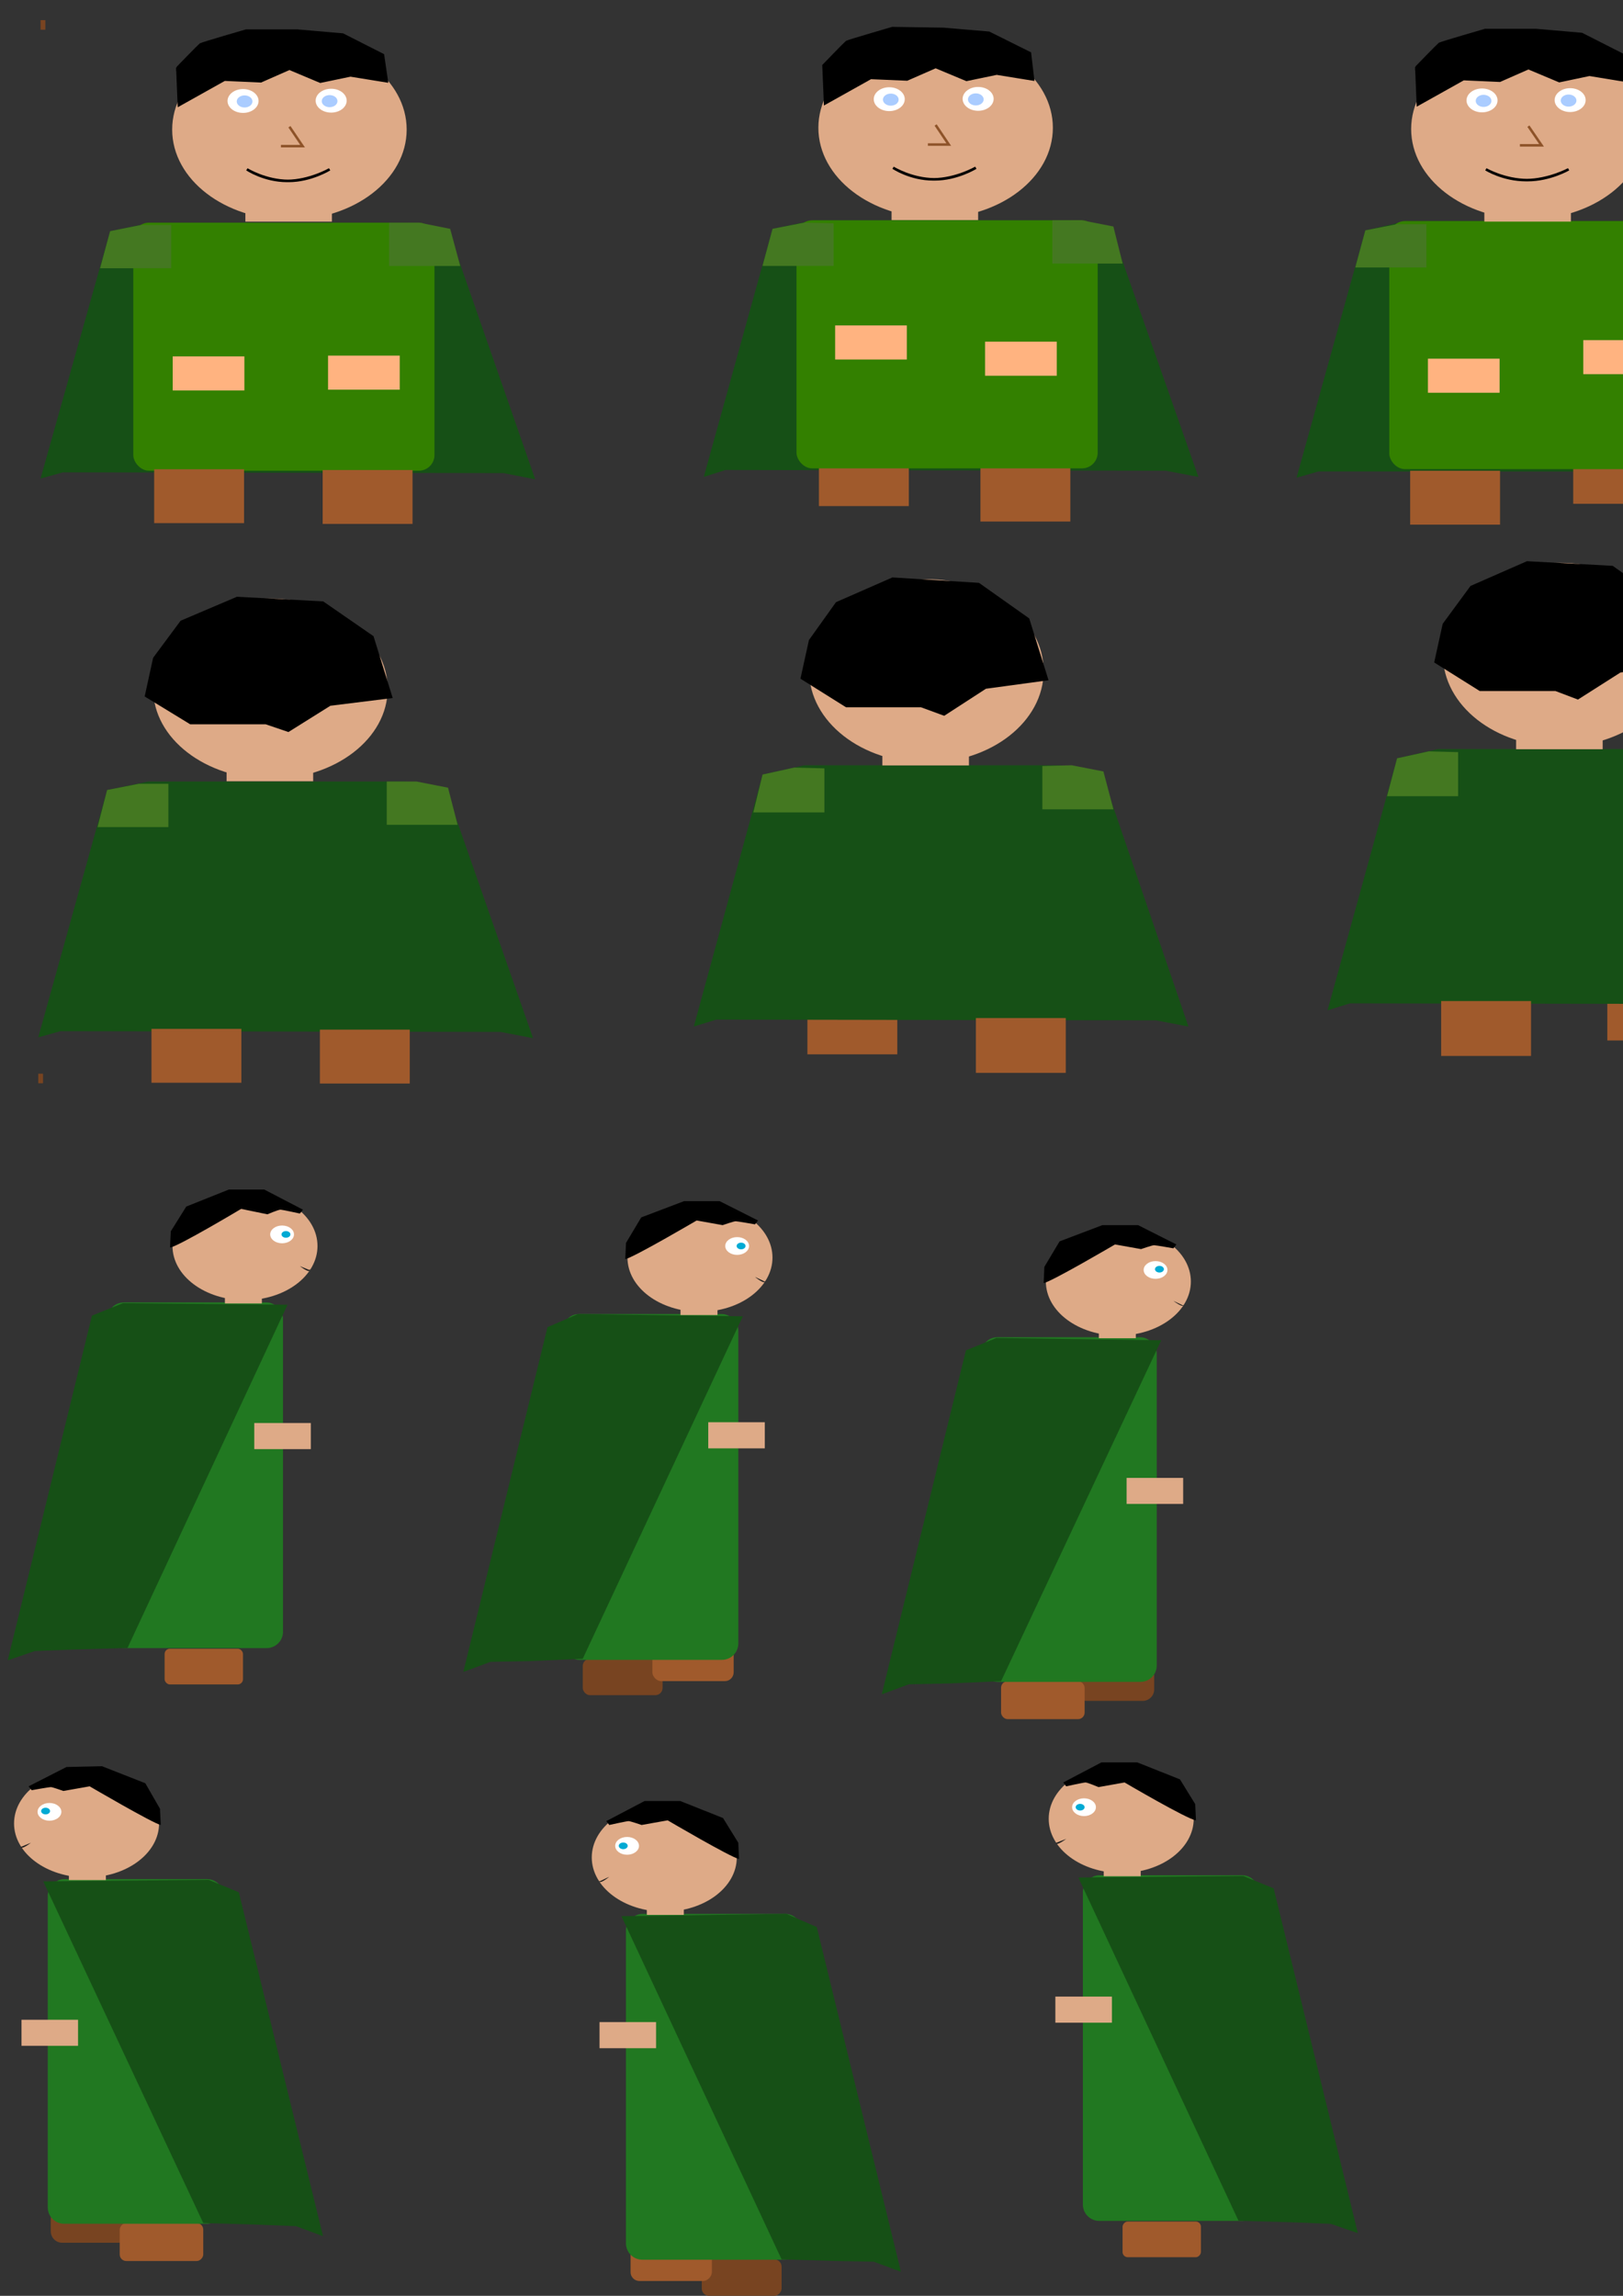 <?xml version="1.0" encoding="UTF-8" standalone="no"?>
<!-- Created with Inkscape (http://www.inkscape.org/) -->

<svg
   xmlns:dc="http://purl.org/dc/elements/1.1/"
   xmlns:cc="http://creativecommons.org/ns#"
   xmlns:rdf="http://www.w3.org/1999/02/22-rdf-syntax-ns#"
   xmlns:svg="http://www.w3.org/2000/svg"
   xmlns="http://www.w3.org/2000/svg"
   xmlns:sodipodi="http://sodipodi.sourceforge.net/DTD/sodipodi-0.dtd"
   xmlns:inkscape="http://www.inkscape.org/namespaces/inkscape"
   width="210mm"
   height="297mm"
   viewBox="0 0 210 297"
   version="1.1"
   id="svg4052"
   inkscape:version="0.92.2 (5c3e80d, 2017-08-06)"
   sodipodi:docname="Player.svg">
  <rect x="0" y="0" width="210" height="297" fill="#333333" stroke="none"/>
  <defs
     id="defs4046" />
  <sodipodi:namedview
     id="base"
     pagecolor="#ffffff"
     bordercolor="#666666"
     borderopacity="1.0"
     inkscape:pageopacity="0.0"
     inkscape:pageshadow="2"
     inkscape:zoom="0.4533"
     inkscape:cx="-257.9"
     inkscape:cy="522.1"
     inkscape:document-units="mm"
     inkscape:current-layer="layer1"
     showgrid="false"
     inkscape:window-width="1920"
     inkscape:window-height="1001"
     inkscape:window-x="-9"
     inkscape:window-y="-9"
     inkscape:window-maximized="1"
     showguides="false" />
  <g
     inkscape:label="Ebene 1"
     inkscape:groupmode="layer"
     id="layer1">
    <g
       id="front2"
       inkscape:label="#g316"
       transform="translate(-42.44,-83)">
      <path
         sodipodi:nodetypes="ccccccccc"
         inkscape:connector-curvature="0"
         id="rect4054-6"
         d="M 142.4,112.6 147.7,111.5 H 180.9 L 186.1,112.3 197.5,144.7 193.3,143.9 136.3,143.8 133.5,144.7 Z"
         style="fill:#165016;stroke-width:0.327" />
      <rect
         y="141.5"
         x="148.4"
         height="6.971"
         width="11.63"
         id="rect4058-5"
         style="fill:#a05a2c;stroke-width:0.291" />
      <rect
         y="143.5"
         x="169.3"
         height="6.971"
         width="11.63"
         id="rect4058-4-6"
         style="fill:#a05a2c;stroke-width:0.291" />
      <rect
         ry="2.03"
         y="111.5"
         x="145.5"
         height="32.09"
         width="38.97"
         id="rect4932-0"
         style="fill:#338000;stroke-width:0.316" />
      <rect
         y="108.6"
         x="157.8"
         height="2.87"
         width="11.2"
         id="rect4062-5"
         style="fill:#deaa87;stroke-width:0.327" />
      <ellipse
         ry="11.67"
         rx="15.17"
         cy="99.53"
         cx="163.5"
         id="path4081-4"
         style="fill:#deaa87;stroke-width:0.327" />
      <rect
         y="127.2"
         x="169.9"
         height="4.408"
         width="9.273"
         id="rect4092-4-39"
         style="fill:#ffb380;stroke-width:0.327" />
      <path
         sodipodi:nodetypes="cccccc"
         inkscape:connector-curvature="0"
         id="rect4929-4"
         d="M 178.6,111.5 H 182.4 L 186.5,112.3 187.7,117.1 H 178.6 Z"
         style="fill:#447821;stroke-width:0.289" />
      <rect
         y="125.1"
         x="150.5"
         height="4.408"
         width="9.273"
         id="rect4092-4-3-5"
         style="fill:#ffb380;stroke-width:0.327" />
      <path
         sodipodi:nodetypes="cccccc"
         inkscape:connector-curvature="0"
         id="rect4929-7-2"
         d="M 150.3,111.9 146.5,111.8 142.4,112.6 141.1,117.4 H 150.3 Z"
         style="fill:#447821;stroke-width:0.289" />
      <ellipse
         ry="1.543"
         rx="2.006"
         cy="95.83"
         cx="157.5"
         id="path4964-1"
         style="fill:#ffffff;stroke-width:0.327" />
      <ellipse
         ry="0.782"
         rx="1.016"
         cy="95.89"
         cx="157.7"
         id="path4964-6-4"
         style="fill:#aaccff;stroke-width:0.166" />
      <ellipse
         ry="1.543"
         rx="2.006"
         cy="95.79"
         cx="169"
         id="path4964-9-8"
         style="fill:#ffffff;stroke-width:0.327" />
      <ellipse
         ry="0.782"
         rx="1.016"
         cy="95.86"
         cx="168.7"
         id="path4964-6-1-8"
         style="fill:#aaccff;stroke-width:0.166" />
      <path
         inkscape:connector-curvature="0"
         id="path4999-5"
         d="M 163.5,99.17 165.2,101.7 H 162.5"
         style="fill:#a05a2c;fill-opacity:0;stroke:#8d5228;stroke-width:0.327px;stroke-linecap:butt;stroke-linejoin:miter;stroke-opacity:0.988" />
      <path
         sodipodi:nodetypes="cscsc"
         inkscape:connector-curvature="0"
         id="path5009-5"
         d="M 168.7,104.7 C 168.7,104.7 166.3,106.2 163.4,106.2 160.4,106.2 158,104.7 158,104.7 158,104.7 160.2,106.2 163.2,106.2 166.1,106.2 168.7,104.7 168.7,104.7 Z"
         style="fill:none;fill-opacity:1;stroke:#000000;stroke-width:0.328;stroke-opacity:1" />
      <path
         inkscape:connector-curvature="0"
         id="path5020-6"
         d="M 149,91.51 149.2,96.38 155.1,93.08 159.8,93.28 163.5,91.66 167.5,93.33 171.4,92.52 176.1,93.28 175.7,89.88 170.4,87.24 164.5,86.74 157.9,86.64 C 157.9,86.64 152.3,88.27 152,88.42 151.8,88.57 149,91.47 149,91.47 Z"
         style="fill:#000000;fill-opacity:1;stroke:#000000;stroke-width:0.327px;stroke-linecap:butt;stroke-linejoin:miter;stroke-opacity:1" />
    </g>
    <g
       id="front3"
       inkscape:label="#g335"
       transform="translate(-42.44,-83)">
      <path
         inkscape:export-ydpi="25.4"
         inkscape:export-xdpi="25.4"
         inkscape:export-filename="E:\MeinProgrammierdingsbums\SFML\ZeldaLike\ZeldaLike\dataRaw\chars\Player\front3.png"
         sodipodi:nodetypes="ccccccccc"
         inkscape:connector-curvature="0"
         id="rect4054-6-2"
         d="M 219.1,112.8 224.4,111.6 H 257.6 L 262.8,112.5 274.2,144.9 270,144 H 213 L 210.2,144.8 Z"
         style="fill:#165016;stroke-width:0.327" />
      <rect
         y="143.9"
         x="224.9"
         height="6.971"
         width="11.63"
         id="rect4058-5-1"
         style="fill:#a05a2c;stroke-width:0.291" />
      <rect
         y="141.2"
         x="246"
         height="6.971"
         width="11.63"
         id="rect4058-4-6-3"
         style="fill:#a05a2c;stroke-width:0.291" />
      <rect
         ry="2.03"
         y="111.6"
         x="222.2"
         height="32.09"
         width="38.97"
         id="rect4932-0-1"
         style="fill:#338000;stroke-width:0.316" />
      <rect
         y="108.8"
         x="234.5"
         height="2.87"
         width="11.2"
         id="rect4062-5-3"
         style="fill:#deaa87;stroke-width:0.327" />
      <ellipse
         ry="11.67"
         rx="15.17"
         cy="99.69"
         cx="240.2"
         id="path4081-4-0"
         style="fill:#deaa87;stroke-width:0.327" />
      <rect
         y="127"
         x="247.3"
         height="4.408"
         width="9.273"
         id="rect4092-4-39-4"
         style="fill:#ffb380;stroke-width:0.327" />
      <path
         sodipodi:nodetypes="cccccc"
         inkscape:connector-curvature="0"
         id="rect4929-4-3"
         d="M 255.2,111.7 259.1,111.6 263.2,112.5 264.4,117.3 H 255.2 Z"
         style="fill:#447821;stroke-width:0.289" />
      <rect
         y="129.4"
         x="227.2"
         height="4.408"
         width="9.273"
         id="rect4092-4-3-5-1"
         style="fill:#ffb380;stroke-width:0.327" />
      <path
         sodipodi:nodetypes="cccccc"
         inkscape:connector-curvature="0"
         id="rect4929-7-2-4"
         d="M 227,112 H 223.2 L 219.1,112.8 217.8,117.6 H 227 Z"
         style="fill:#447821;stroke-width:0.289" />
      <ellipse
         ry="1.543"
         rx="2.006"
         cy="95.99"
         cx="234.2"
         id="path4964-1-2"
         style="fill:#ffffff;stroke-width:0.327" />
      <ellipse
         ry="0.782"
         rx="1.016"
         cy="96.05"
         cx="234.4"
         id="path4964-6-4-5"
         style="fill:#aaccff;stroke-width:0.166" />
      <ellipse
         ry="1.543"
         rx="2.006"
         cy="95.95"
         cx="245.6"
         id="path4964-9-8-0"
         style="fill:#ffffff;stroke-width:0.327" />
      <ellipse
         ry="0.782"
         rx="1.016"
         cy="96.01"
         cx="245.4"
         id="path4964-6-1-8-0"
         style="fill:#aaccff;stroke-width:0.166" />
      <path
         inkscape:connector-curvature="0"
         id="path4999-5-7"
         d="M 240.2,99.32 241.9,101.8 H 239.1"
         style="fill:#a05a2c;fill-opacity:0;stroke:#8d5228;stroke-width:0.327px;stroke-linecap:butt;stroke-linejoin:miter;stroke-opacity:0.988" />
      <path
         sodipodi:nodetypes="cscsc"
         inkscape:connector-curvature="0"
         id="path5009-5-2"
         d="M 245.4,104.9 C 245.4,104.9 243,106.3 240.1,106.3 237.1,106.3 234.7,104.9 234.7,104.9 234.7,104.9 236.9,106.3 239.9,106.3 242.8,106.3 245.4,104.9 245.4,104.9 Z"
         style="fill:none;fill-opacity:1;stroke:#000000;stroke-width:0.328;stroke-opacity:1" />
      <path
         inkscape:connector-curvature="0"
         id="path5020-6-9"
         d="M 225.7,91.66 225.9,96.53 231.8,93.23 236.5,93.44 240.2,91.81 244.2,93.49 248.1,92.67 252.8,93.44 252.3,90.04 247.1,87.4 241.2,86.89 H 234.6 C 234.6,86.89 229,88.51 228.7,88.67 228.5,88.82 225.7,91.71 225.7,91.71 Z"
         style="fill:#000000;fill-opacity:1;stroke:#000000;stroke-width:0.327px;stroke-linecap:butt;stroke-linejoin:miter;stroke-opacity:1" />
    </g>
    <g
       id="back2"
       inkscape:label="#g345"
       transform="translate(-39.23,-90)">
      <rect
         inkscape:export-ydpi="25.4"
         inkscape:export-xdpi="25.4"
         inkscape:export-filename="E:\MeinProgrammierdingsbums\SFML\ZeldaLike\ZeldaLike\dataRaw\chars\Player\back2.png"
         y="219.3"
         x="143.7"
         height="7.093"
         width="11.63"
         id="rect4058-6-4"
         style="fill:#a05a2c;stroke-width:0.294" />
      <path
         inkscape:export-ydpi="25.4"
         inkscape:export-xdpi="25.4"
         inkscape:export-filename="E:\MeinProgrammierdingsbums\SFML\ZeldaLike\ZeldaLike\dataRaw\chars\Player\back2.png"
         sodipodi:nodetypes="ccccccccc"
         inkscape:connector-curvature="0"
         id="rect4054-0-5"
         d="M 137.9,190.2 143.3,189 H 176.4 L 181.7,189.8 193,222.8 188.8,222 131.9,221.9 129,222.8 Z"
         style="fill:#165016;stroke-width:0.33" />
      <rect
         inkscape:export-ydpi="25.4"
         inkscape:export-xdpi="25.4"
         inkscape:export-filename="E:\MeinProgrammierdingsbums\SFML\ZeldaLike\ZeldaLike\dataRaw\chars\Player\back2.png"
         y="186.1"
         x="153.4"
         height="2.921"
         width="11.2"
         id="rect4062-3-1"
         style="fill:#deaa87;stroke-width:0.33" />
      <rect
         inkscape:export-ydpi="25.4"
         inkscape:export-xdpi="25.4"
         inkscape:export-filename="E:\MeinProgrammierdingsbums\SFML\ZeldaLike\ZeldaLike\dataRaw\chars\Player\back2.png"
         y="221.7"
         x="165.5"
         height="7.093"
         width="11.63"
         id="rect4058-4-4-2"
         style="fill:#a05a2c;stroke-width:0.294" />
      <ellipse
         inkscape:export-ydpi="25.4"
         inkscape:export-xdpi="25.4"
         inkscape:export-filename="E:\MeinProgrammierdingsbums\SFML\ZeldaLike\ZeldaLike\dataRaw\chars\Player\back2.png"
         ry="11.87"
         rx="15.17"
         cy="176.8"
         cx="159.1"
         id="path4081-9-2"
         style="fill:#deaa87;stroke-width:0.33" />
      <path
         inkscape:export-ydpi="25.4"
         inkscape:export-xdpi="25.4"
         inkscape:export-filename="E:\MeinProgrammierdingsbums\SFML\ZeldaLike\ZeldaLike\dataRaw\chars\Player\back2.png"
         sodipodi:nodetypes="cccccc"
         inkscape:connector-curvature="0"
         id="rect4929-3-8"
         d="M 174.1,189.1 177.9,189 182,189.8 183.3,194.7 H 174.1 Z"
         style="fill:#447821;stroke-width:0.292" />
      <path
         inkscape:export-ydpi="25.4"
         inkscape:export-xdpi="25.4"
         inkscape:export-filename="E:\MeinProgrammierdingsbums\SFML\ZeldaLike\ZeldaLike\dataRaw\chars\Player\back2.png"
         sodipodi:nodetypes="cccccc"
         inkscape:connector-curvature="0"
         id="rect4929-7-6-1"
         d="M 145.9,189.4 142,189.3 137.9,190.2 136.7,195.1 H 145.9 Z"
         style="fill:#447821;stroke-width:0.292" />
      <path
         inkscape:export-ydpi="25.4"
         inkscape:export-xdpi="25.4"
         inkscape:export-filename="E:\MeinProgrammierdingsbums\SFML\ZeldaLike\ZeldaLike\dataRaw\chars\Player\back2.png"
         inkscape:connector-curvature="0"
         id="path1079-6"
         d="M 142.8,177.8 148.7,181.5 H 158.4 L 161.4,182.6 166.8,179.1 174.9,178 172.4,170 165.9,165.4 154.7,164.7 147.4,167.9 143.9,172.8 Z"
         style="fill:#000000;fill-opacity:1;stroke:none;stroke-width:0.283;stroke-opacity:1" />
    </g>
    <g
       id="back3"
       inkscape:label="#g355"
       transform="translate(-39.23,-90)">
      <rect
         inkscape:export-ydpi="25.4"
         inkscape:export-xdpi="25.4"
         inkscape:export-filename="E:\MeinProgrammierdingsbums\SFML\ZeldaLike\ZeldaLike\dataRaw\chars\Player\back3.png"
         y="217.5"
         x="247.2"
         height="7.104"
         width="11.63"
         id="rect4058-4-4-8"
         style="fill:#a05a2c;stroke-width:0.294" />
      <path
         inkscape:export-ydpi="25.4"
         inkscape:export-xdpi="25.4"
         inkscape:export-filename="E:\MeinProgrammierdingsbums\SFML\ZeldaLike\ZeldaLike\dataRaw\chars\Player\back3.png"
         sodipodi:nodetypes="ccccccccc"
         inkscape:connector-curvature="0"
         id="rect4054-0-4"
         d="M 220,188.1 225.3,186.9 H 258.5 L 263.7,187.7 275,220.8 270.9,219.9 213.9,219.8 211,220.7 Z"
         style="fill:#165016;stroke-width:0.33" />
      <rect
         inkscape:export-ydpi="25.4"
         inkscape:export-xdpi="25.4"
         inkscape:export-filename="E:\MeinProgrammierdingsbums\SFML\ZeldaLike\ZeldaLike\dataRaw\chars\Player\back3.png"
         y="219.5"
         x="225.7"
         height="7.104"
         width="11.63"
         id="rect4058-6-8"
         style="fill:#a05a2c;stroke-width:0.294" />
      <rect
         inkscape:export-ydpi="25.4"
         inkscape:export-xdpi="25.4"
         inkscape:export-filename="E:\MeinProgrammierdingsbums\SFML\ZeldaLike\ZeldaLike\dataRaw\chars\Player\back3.png"
         y="184"
         x="235.4"
         height="2.925"
         width="11.2"
         id="rect4062-3-6"
         style="fill:#deaa87;stroke-width:0.33" />
      <ellipse
         inkscape:export-ydpi="25.4"
         inkscape:export-xdpi="25.4"
         inkscape:export-filename="E:\MeinProgrammierdingsbums\SFML\ZeldaLike\ZeldaLike\dataRaw\chars\Player\back3.png"
         ry="11.89"
         rx="15.17"
         cy="174.7"
         cx="241.1"
         id="path4081-9-6"
         style="fill:#deaa87;stroke-width:0.33" />
      <path
         inkscape:export-ydpi="25.4"
         inkscape:export-xdpi="25.4"
         inkscape:export-filename="E:\MeinProgrammierdingsbums\SFML\ZeldaLike\ZeldaLike\dataRaw\chars\Player\back3.png"
         sodipodi:nodetypes="cccccc"
         inkscape:connector-curvature="0"
         id="rect4929-3-1"
         d="M 256.1,187 260,186.9 264.1,187.7 265.3,192.7 H 256.1 Z"
         style="fill:#447821;stroke-width:0.292" />
      <path
         inkscape:export-ydpi="25.4"
         inkscape:export-xdpi="25.4"
         inkscape:export-filename="E:\MeinProgrammierdingsbums\SFML\ZeldaLike\ZeldaLike\dataRaw\chars\Player\back3.png"
         sodipodi:nodetypes="cccccc"
         inkscape:connector-curvature="0"
         id="rect4929-7-6-0"
         d="M 227.9,187.3 224.1,187.2 220,188.1 218.7,193 H 227.9 Z"
         style="fill:#447821;stroke-width:0.292" />
      <path
         inkscape:export-ydpi="25.4"
         inkscape:export-xdpi="25.4"
         inkscape:export-filename="E:\MeinProgrammierdingsbums\SFML\ZeldaLike\ZeldaLike\dataRaw\chars\Player\back3.png"
         inkscape:connector-curvature="0"
         id="path1079-4"
         d="M 224.8,175.7 230.7,179.4 H 240.5 L 243.4,180.5 248.9,177 256.9,175.9 254.4,167.8 247.9,163.2 236.8,162.6 229.5,165.8 225.9,170.7 Z"
         style="fill:#000000;fill-opacity:1;stroke:none;stroke-width:0.284;stroke-opacity:1" />
    </g>
    <g
       id="right1"
       inkscape:label="#g367"
       transform="translate(154.2,-75.41)">
      <rect
         ry="2.124"
         y="243.9"
         x="-140.3"
         height="44.72"
         width="22.72"
         id="rect1194"
         style="fill:#217821;fill-rule:evenodd;stroke-width:0.436" />
      <path
         sodipodi:nodetypes="ccccccccc"
         inkscape:connector-curvature="0"
         id="rect4054-0-3"
         d="M -142.3,245.6 -138.3,244 -117,244.2 V 244.2 L -137.7,288.6 -144.6,288.8 -149.7,289 -153.2,290.2 Z"
         style="fill:#165016;stroke-width:0.438" />
      <rect
         ry="0.675"
         y="288.7"
         x="-132.9"
         height="4.616"
         width="10.14"
         id="rect4058-6-6"
         style="fill:#a05a2c;stroke-width:0.221" />
      <rect
         ry="0"
         y="243.1"
         x="-125.1"
         height="0.932"
         width="4.785"
         id="rect1196"
         style="fill:#deaa87;fill-opacity:1;fill-rule:evenodd;stroke-width:0.426" />
      <ellipse
         ry="7.005"
         rx="9.381"
         cy="236.6"
         cx="-122.5"
         id="path1198"
         style="fill:#deaa87;fill-opacity:1;stroke:none;stroke-width:0.426;stroke-opacity:1" />
      <rect
         ry="0"
         y="259.5"
         x="-121.3"
         height="3.377"
         width="7.317"
         id="rect1200"
         style="fill:#deaa87;fill-opacity:1;stroke:none;stroke-width:0.426;stroke-opacity:1" />
      <ellipse
         ry="1.15"
         rx="1.539"
         cy="235.1"
         cx="-117.7"
         id="path1206"
         style="fill:#ffffff;fill-opacity:1;stroke:none;stroke-width:0.426;stroke-opacity:1" />
      <path
         inkscape:connector-curvature="0"
         id="path1208"
         d="M -132.2,236.8 C -131.2,236.7 -123,231.8 -123,231.8 L -119.6,232.5 C -119.6,232.5 -118.2,231.9 -117.9,231.9 -117.7,231.9 -115.4,232.4 -115.4,232.4 L -115,231.9 -120,229.3 H -124.6 L -130.1,231.5 -132.1,234.7 Z"
         style="fill:#000000;fill-opacity:1;stroke:none;stroke-width:0.426;stroke-opacity:1" />
      <ellipse
         ry="0.431"
         rx="0.577"
         cy="235.1"
         cx="-117.2"
         id="path1210"
         style="fill:#00aad4;fill-opacity:1;stroke:none;stroke-width:0.426;stroke-opacity:1" />
      <path
         sodipodi:nodetypes="cscsc"
         inkscape:connector-curvature="0"
         id="path1214"
         d="M -114.1,239.6 V 239.7 C -114.1,240.2 -115.4,239.2 -115.4,239.2 L -114.2,239.7 Z"
         style="fill:#1a1a1a;fill-opacity:1;stroke:none;stroke-width:0.426;stroke-opacity:1" />
    </g>
    <g
       id="right2"
       inkscape:label="#g380"
       transform="translate(154.2,-75.41)">
      <rect
         ry="0.938"
         y="290"
         x="-78.8"
         height="4.706"
         width="10.33"
         id="rect4058-6-6-0-3"
         style="fill:#784421;stroke-width:0.226" />
      <rect
         ry="1.147"
         y="288.1"
         x="-69.79"
         height="4.793"
         width="10.52"
         id="rect4058-6-6-0"
         style="fill:#a05a2c;stroke-width:0.23" />
      <rect
         ry="2.125"
         y="245.4"
         x="-81.39"
         height="44.74"
         width="22.72"
         id="rect1194-6"
         style="fill:#217821;fill-rule:evenodd;stroke-width:0.436" />
      <path
         sodipodi:nodetypes="ccccccccc"
         inkscape:connector-curvature="0"
         id="rect4054-0-3-6"
         d="M -83.36,247.1 -79.42,245.4 -58.09,245.7 V 245.7 L -78.8,290 -85.71,290.3 -90.75,290.4 -94.25,291.7 Z"
         style="fill:#165016;stroke-width:0.439" />
      <rect
         ry="0"
         y="244.6"
         x="-66.15"
         height="0.932"
         width="4.785"
         id="rect1196-0"
         style="fill:#deaa87;fill-opacity:1;fill-rule:evenodd;stroke-width:0.426" />
      <ellipse
         ry="7.008"
         rx="9.381"
         cy="238.1"
         cx="-63.63"
         id="path1198-2"
         style="fill:#deaa87;fill-opacity:1;stroke:none;stroke-width:0.426;stroke-opacity:1" />
      <rect
         ry="0"
         y="259.4"
         x="-62.56"
         height="3.378"
         width="7.317"
         id="rect1200-8"
         style="fill:#deaa87;fill-opacity:1;stroke:none;stroke-width:0.426;stroke-opacity:1" />
      <ellipse
         ry="1.15"
         rx="1.539"
         cy="236.6"
         cx="-58.82"
         id="path1206-1"
         style="fill:#ffffff;fill-opacity:1;stroke:none;stroke-width:0.426;stroke-opacity:1" />
      <path
         inkscape:connector-curvature="0"
         id="path1208-7"
         d="M -73.3,238.3 C -72.24,238.1 -64.06,233.3 -64.06,233.3 L -60.7,233.9 C -60.7,233.9 -59.25,233.4 -59.01,233.4 -58.77,233.4 -56.51,233.8 -56.51,233.8 L -56.12,233.3 -61.08,230.8 H -65.7 L -71.23,232.9 -73.2,236.2 Z"
         style="fill:#000000;fill-opacity:1;stroke:none;stroke-width:0.426;stroke-opacity:1" />
      <ellipse
         ry="0.431"
         rx="0.577"
         cy="236.6"
         cx="-58.31"
         id="path1210-4"
         style="fill:#00aad4;fill-opacity:1;stroke:none;stroke-width:0.426;stroke-opacity:1" />
      <path
         sodipodi:nodetypes="cscsc"
         inkscape:connector-curvature="0"
         id="path1214-3"
         d="M -55.18,241.1 V 241.1 C -55.18,241.7 -56.51,240.6 -56.51,240.6 L -55.25,241.2 Z"
         style="fill:#1a1a1a;fill-opacity:1;stroke:none;stroke-width:0.426;stroke-opacity:1" />
    </g>
    <g
       id="right3"
       inkscape:label="#g393"
       transform="translate(154.2,-75.41)">
      <rect
         ry="1.482"
         y="290.8"
         x="-15.09"
         height="4.646"
         width="10.23"
         id="rect4058-6-6-0-3-6"
         style="fill:#784421;stroke-width:0.223" />
      <rect
         ry="0.848"
         y="292.9"
         x="-24.67"
         height="4.908"
         width="10.81"
         id="rect4058-6-6-0-2"
         style="fill:#a05a2c;stroke-width:0.236" />
      <rect
         ry="2.118"
         y="248.4"
         x="-27.25"
         height="44.59"
         width="22.72"
         id="rect1194-6-3"
         style="fill:#217821;fill-rule:evenodd;stroke-width:0.435" />
      <path
         sodipodi:nodetypes="ccccccccc"
         inkscape:connector-curvature="0"
         id="rect4054-0-3-6-7"
         d="M -29.22,250.1 -25.29,248.5 -3.953,248.8 V 248.8 L -24.67,292.9 -31.58,293.2 -36.61,293.3 -40.11,294.6 Z"
         style="fill:#165016;stroke-width:0.438" />
      <rect
         ry="0"
         y="247.6"
         x="-12.02"
         height="0.929"
         width="4.785"
         id="rect1196-0-8"
         style="fill:#deaa87;fill-opacity:1;fill-rule:evenodd;stroke-width:0.426" />
      <ellipse
         ry="6.985"
         rx="9.381"
         cy="241.2"
         cx="-9.495"
         id="path1198-2-0"
         style="fill:#deaa87;fill-opacity:1;stroke:none;stroke-width:0.426;stroke-opacity:1" />
      <rect
         ry="0"
         y="266.6"
         x="-8.428"
         height="3.367"
         width="7.317"
         id="rect1200-8-9"
         style="fill:#deaa87;fill-opacity:1;stroke:none;stroke-width:0.426;stroke-opacity:1" />
      <ellipse
         ry="1.146"
         rx="1.539"
         cy="239.7"
         cx="-4.684"
         id="path1206-1-8"
         style="fill:#ffffff;fill-opacity:1;stroke:none;stroke-width:0.426;stroke-opacity:1" />
      <path
         inkscape:connector-curvature="0"
         id="path1208-7-5"
         d="M -19.16,241.4 C -18.11,241.2 -9.927,236.4 -9.927,236.4 L -6.56,237 C -6.56,237 -5.117,236.5 -4.876,236.5 -4.636,236.5 -2.375,236.9 -2.375,236.9 L -1.99,236.4 -6.945,233.9 H -11.56 L -17.1,236 -19.07,239.3 Z"
         style="fill:#000000;fill-opacity:1;stroke:none;stroke-width:0.426;stroke-opacity:1" />
      <ellipse
         ry="0.43"
         rx="0.577"
         cy="239.6"
         cx="-4.179"
         id="path1210-4-6"
         style="fill:#00aad4;fill-opacity:1;stroke:none;stroke-width:0.426;stroke-opacity:1" />
      <path
         sodipodi:nodetypes="cscsc"
         inkscape:connector-curvature="0"
         id="path1214-3-1"
         d="M -1.044,244.2 V 244.2 C -1.044,244.7 -2.371,243.7 -2.371,243.7 L -1.112,244.3 Z"
         style="fill:#1a1a1a;fill-opacity:1;stroke:none;stroke-width:0.426;stroke-opacity:1" />
    </g>
    <g
       id="left3"
       inkscape:label="#g431"
       transform="translate(154.2,-75.41)">
      <rect
         transform="scale(-1,1)"
         ry="2.124"
         y="318"
         x="-8.634"
         height="44.72"
         width="22.72"
         id="rect1194-1"
         style="fill:#217821;fill-rule:evenodd;stroke-width:0.436" />
      <path
         sodipodi:nodetypes="ccccccccc"
         inkscape:connector-curvature="0"
         id="rect4054-0-3-3"
         d="M 10.6,319.7 6.668,318.1 -14.67,318.3 V 318.3 L 6.049,362.7 12.96,362.9 17.99,363.1 21.49,364.3 Z"
         style="fill:#165016;stroke-width:0.438" />
      <rect
         transform="scale(-1,1)"
         ry="0.675"
         y="362.8"
         x="-1.188"
         height="4.616"
         width="10.14"
         id="rect4058-6-6-9"
         style="fill:#a05a2c;stroke-width:0.221" />
      <rect
         transform="scale(-1,1)"
         ry="0"
         y="317.2"
         x="6.602"
         height="0.932"
         width="4.785"
         id="rect1196-4"
         style="fill:#deaa87;fill-opacity:1;fill-rule:evenodd;stroke-width:0.426" />
      <ellipse
         ry="7.005"
         rx="9.381"
         transform="scale(-1,1)"
         cy="310.7"
         cx="9.126"
         id="path1198-5"
         style="fill:#deaa87;fill-opacity:1;stroke:none;stroke-width:0.426;stroke-opacity:1" />
      <rect
         transform="scale(-1,1)"
         ry="0"
         y="333.7"
         x="10.33"
         height="3.377"
         width="7.317"
         id="rect1200-6"
         style="fill:#deaa87;fill-opacity:1;stroke:none;stroke-width:0.426;stroke-opacity:1" />
      <ellipse
         ry="1.15"
         rx="1.539"
         transform="scale(-1,1)"
         cy="309.2"
         cx="13.94"
         id="path1206-6"
         style="fill:#ffffff;fill-opacity:1;stroke:none;stroke-width:0.426;stroke-opacity:1" />
      <path
         inkscape:connector-curvature="0"
         id="path1208-5"
         d="M 0.544,310.9 C -0.514,310.8 -8.693,306 -8.693,306 L -12.06,306.6 C -12.06,306.6 -13.5,306 -13.74,306 -13.98,306 -16.25,306.5 -16.25,306.5 L -16.63,306 -11.68,303.4 H -7.057 L -1.525,305.6 0.448,308.8 Z"
         style="fill:#000000;fill-opacity:1;stroke:none;stroke-width:0.426;stroke-opacity:1" />
      <ellipse
         ry="0.431"
         rx="0.577"
         transform="scale(-1,1)"
         cy="309.2"
         cx="14.44"
         id="path1210-6"
         style="fill:#00aad4;fill-opacity:1;stroke:none;stroke-width:0.426;stroke-opacity:1" />
      <path
         sodipodi:nodetypes="cscsc"
         inkscape:connector-curvature="0"
         id="path1214-7"
         d="M -17.58,313.8 V 313.8 C -17.58,314.3 -16.25,313.3 -16.25,313.3 L -17.51,313.8 Z"
         style="fill:#1a1a1a;fill-opacity:1;stroke:none;stroke-width:0.426;stroke-opacity:1" />
    </g>
    <g
       id="left2"
       inkscape:label="#g419"
       transform="translate(154.2,-75.41)">
      <rect
         transform="scale(-1,1)"
         ry="0.938"
         y="367.7"
         x="53.07"
         height="4.706"
         width="10.33"
         id="rect4058-6-6-0-3-0"
         style="fill:#784421;stroke-width:0.226" />
      <rect
         transform="scale(-1,1)"
         ry="1.147"
         y="365.7"
         x="62.09"
         height="4.793"
         width="10.52"
         id="rect4058-6-6-0-9"
         style="fill:#a05a2c;stroke-width:0.23" />
      <rect
         transform="scale(-1,1)"
         ry="2.125"
         y="323"
         x="50.49"
         height="44.74"
         width="22.72"
         id="rect1194-6-0"
         style="fill:#217821;fill-rule:evenodd;stroke-width:0.436" />
      <path
         sodipodi:nodetypes="ccccccccc"
         inkscape:connector-curvature="0"
         id="rect4054-0-3-6-6"
         d="M -48.52,324.7 -52.45,323 -73.79,323.3 V 323.3 L -53.07,367.7 -46.17,367.9 -41.13,368 -37.63,369.3 Z"
         style="fill:#165016;stroke-width:0.439" />
      <rect
         transform="scale(-1,1)"
         ry="0"
         y="322.2"
         x="65.72"
         height="0.932"
         width="4.785"
         id="rect1196-0-0"
         style="fill:#deaa87;fill-opacity:1;fill-rule:evenodd;stroke-width:0.426" />
      <ellipse
         ry="7.008"
         rx="9.381"
         transform="scale(-1,1)"
         cy="315.7"
         cx="68.25"
         id="path1198-2-2"
         style="fill:#deaa87;fill-opacity:1;stroke:none;stroke-width:0.426;stroke-opacity:1" />
      <rect
         transform="scale(-1,1)"
         ry="0"
         y="337"
         x="69.31"
         height="3.378"
         width="7.317"
         id="rect1200-8-7"
         style="fill:#deaa87;fill-opacity:1;stroke:none;stroke-width:0.426;stroke-opacity:1" />
      <ellipse
         ry="1.15"
         rx="1.539"
         transform="scale(-1,1)"
         cy="314.2"
         cx="73.06"
         id="path1206-1-0"
         style="fill:#ffffff;fill-opacity:1;stroke:none;stroke-width:0.426;stroke-opacity:1" />
      <path
         inkscape:connector-curvature="0"
         id="path1208-7-8"
         d="M -58.58,315.9 C -59.64,315.7 -67.81,310.9 -67.81,310.9 L -71.18,311.5 C -71.18,311.5 -72.63,311 -72.87,311 -73.11,311 -75.37,311.5 -75.37,311.5 L -75.75,311 -70.8,308.4 H -66.18 L -60.65,310.6 -58.67,313.8 Z"
         style="fill:#000000;fill-opacity:1;stroke:none;stroke-width:0.426;stroke-opacity:1" />
      <ellipse
         ry="0.431"
         rx="0.577"
         transform="scale(-1,1)"
         cy="314.2"
         cx="73.56"
         id="path1210-4-5"
         style="fill:#00aad4;fill-opacity:1;stroke:none;stroke-width:0.426;stroke-opacity:1" />
      <path
         sodipodi:nodetypes="cscsc"
         inkscape:connector-curvature="0"
         id="path1214-3-7"
         d="M -76.7,318.7 V 318.7 C -76.7,319.3 -75.37,318.2 -75.37,318.2 L -76.63,318.8 Z"
         style="fill:#1a1a1a;fill-opacity:1;stroke:none;stroke-width:0.426;stroke-opacity:1" />
    </g>
    <g
       id="left1"
       inkscape:label="#g406"
       transform="translate(154.2,-75.41)">
      <rect
         transform="scale(-1,1)"
         ry="1.482"
         y="360.9"
         x="137.4"
         height="4.646"
         width="10.23"
         id="rect4058-6-6-0-3-6-4"
         style="fill:#784421;stroke-width:0.223" />
      <rect
         transform="scale(-1,1)"
         ry="0.848"
         y="363"
         x="127.9"
         height="4.908"
         width="10.81"
         id="rect4058-6-6-0-2-7"
         style="fill:#a05a2c;stroke-width:0.236" />
      <rect
         transform="scale(-1,1)"
         ry="2.118"
         y="318.5"
         x="125.3"
         height="44.59"
         width="22.72"
         id="rect1194-6-3-5"
         style="fill:#217821;fill-rule:evenodd;stroke-width:0.435" />
      <path
         sodipodi:nodetypes="ccccccccc"
         inkscape:connector-curvature="0"
         id="rect4054-0-3-6-7-4"
         d="M -123.3,320.2 -127.2,318.6 -148.6,318.8 V 318.8 L -127.9,363 -120.9,363.2 -115.9,363.4 -112.4,364.7 Z"
         style="fill:#165016;stroke-width:0.438" />
      <rect
         transform="scale(-1,1)"
         ry="0"
         y="317.7"
         x="140.5"
         height="0.929"
         width="4.785"
         id="rect1196-0-8-6"
         style="fill:#deaa87;fill-opacity:1;fill-rule:evenodd;stroke-width:0.426" />
      <ellipse
         ry="6.985"
         rx="9.381"
         transform="scale(-1,1)"
         cy="311.3"
         cx="143"
         id="path1198-2-0-9"
         style="fill:#deaa87;fill-opacity:1;stroke:none;stroke-width:0.426;stroke-opacity:1" />
      <rect
         transform="scale(-1,1)"
         ry="0"
         y="336.7"
         x="144.1"
         height="3.367"
         width="7.317"
         id="rect1200-8-9-6"
         style="fill:#deaa87;fill-opacity:1;stroke:none;stroke-width:0.426;stroke-opacity:1" />
      <ellipse
         ry="1.146"
         rx="1.539"
         transform="scale(-1,1)"
         cy="309.8"
         cx="147.8"
         id="path1206-1-8-0"
         style="fill:#ffffff;fill-opacity:1;stroke:none;stroke-width:0.426;stroke-opacity:1" />
      <path
         inkscape:connector-curvature="0"
         id="path1208-7-5-3"
         d="M -133.4,311.5 C -134.4,311.3 -142.6,306.5 -142.6,306.5 L -146,307.1 C -146,307.1 -147.4,306.6 -147.6,306.6 -147.9,306.6 -150.1,307 -150.1,307 L -150.5,306.5 -145.6,304 -141,303.9 -135.4,306.1 -133.5,309.4 Z"
         style="fill:#000000;fill-opacity:1;stroke:none;stroke-width:0.426;stroke-opacity:1" />
      <ellipse
         ry="0.43"
         rx="0.577"
         transform="scale(-1,1)"
         cy="309.7"
         cx="148.3"
         id="path1210-4-6-1"
         style="fill:#00aad4;fill-opacity:1;stroke:none;stroke-width:0.426;stroke-opacity:1" />
      <path
         sodipodi:nodetypes="cscsc"
         inkscape:connector-curvature="0"
         id="path1214-3-1-7"
         d="M -151.5,314.3 V 314.3 C -151.5,314.8 -150.2,313.8 -150.2,313.8 L -151.4,314.3 Z"
         style="fill:#1a1a1a;fill-opacity:1;stroke:none;stroke-width:0.426;stroke-opacity:1" />
    </g>
    <g
       id="front1"
       inkscape:label="#g196"
       transform="translate(-2.152,7.004)">
      <path
         sodipodi:nodetypes="ccccccccc"
         inkscape:connector-curvature="0"
         id="rect4054"
         d="M 16.4,22.9 21.7,21.8 H 54.9 L 60.1,22.6 71.4,55 67.3,54.2 10.3,54.1 7.4,54.9 Z"
         style="fill:#165016;stroke-width:0.327" />
      <rect
         ry="2.03"
         y="21.8"
         x="19.4"
         height="32.09"
         width="38.97"
         id="rect4932"
         style="fill:#338000;stroke-width:0.316" />
      <rect
         y="53.7"
         x="22.1"
         height="6.971"
         width="11.63"
         id="rect4058"
         style="fill:#a05a2c;stroke-width:0.291" />
      <rect
         y="53.8"
         x="43.9"
         height="6.971"
         width="11.63"
         id="rect4058-4"
         style="fill:#a05a2c;stroke-width:0.291" />
      <rect
         inkscape:label="#rect4092-4"
         y="39"
         x="44.6"
         height="4.408"
         width="9.273"
         id="swordHand"
         style="fill:#ffb380;stroke-width:0.327" />
      <path
         sodipodi:nodetypes="cccccc"
         inkscape:connector-curvature="0"
         id="rect4929"
         d="M 52.5,21.8 H 56.4 L 60.4,22.6 61.7,27.4 H 52.5 Z"
         style="fill:#447821;stroke-width:0.289" />
      <rect
         y="39.1"
         x="24.5"
         height="4.408"
         width="9.273"
         id="rect4092-4-3"
         style="fill:#ffb380;stroke-width:0.327" />
      <path
         sodipodi:nodetypes="cccccc"
         inkscape:connector-curvature="0"
         id="rect4929-7"
         d="M 24.3,22.1 H 20.4 L 16.4,22.9 15.1,27.7 H 24.3 Z"
         style="fill:#447821;stroke-width:0.289" />
      <rect
         y="18.8"
         x="33.9"
         height="2.87"
         width="11.2"
         id="rect4062-5-5"
         style="fill:#deaa87;stroke-width:0.327" />
      <ellipse
         ry="11.67"
         rx="15.17"
         cy="9.76"
         cx="39.6"
         id="path4081-4-4"
         style="fill:#deaa87;stroke-width:0.327" />
      <ellipse
         ry="1.543"
         rx="2.006"
         cy="6.06"
         cx="33.6"
         id="path4964-1-8"
         style="fill:#ffffff;stroke-width:0.327" />
      <ellipse
         ry="0.782"
         rx="1.016"
         cy="6.12"
         cx="33.8"
         id="path4964-6-4-8"
         style="fill:#aaccff;stroke-width:0.166" />
      <ellipse
         ry="1.543"
         rx="2.006"
         cy="6.02"
         cx="45"
         id="path4964-9-8-6"
         style="fill:#ffffff;stroke-width:0.327" />
      <ellipse
         ry="0.782"
         rx="1.016"
         cy="6.08"
         cx="44.8"
         id="path4964-6-1-8-9"
         style="fill:#aaccff;stroke-width:0.166" />
      <path
         inkscape:connector-curvature="0"
         id="path4999-5-4"
         d="M 39.6,9.39 41.3,11.9 H 38.5"
         style="fill:#a05a2c;fill-opacity:0;stroke:#8d5228;stroke-width:0.327px;stroke-linecap:butt;stroke-linejoin:miter;stroke-opacity:0.988" />
      <path
         sodipodi:nodetypes="cscsc"
         inkscape:connector-curvature="0"
         id="path5009-5-0"
         d="M 44.8,14.9 C 44.8,14.9 42.4,16.4 39.5,16.4 36.5,16.4 34.1,14.9 34.1,14.9 34.1,14.9 36.3,16.4 39.3,16.4 42.2,16.4 44.8,14.9 44.8,14.9 Z"
         style="fill:none;fill-opacity:1;stroke:#000000;stroke-width:0.328;stroke-opacity:1" />
      <path
         inkscape:connector-curvature="0"
         id="path5020-6-2"
         d="M 25.1,1.73 25.3,6.6 31.2,3.3 35.9,3.51 39.6,1.88 43.6,3.56 47.5,2.75 52.2,3.51 51.7,0.11 46.5,-2.53 40.6,-3.04 H 34 C 34,-3.04 28.4,-1.42 28.1,-1.26 27.9,-1.11 25.1,1.78 25.1,1.78 Z"
         style="fill:#000000;fill-opacity:1;stroke:#000000;stroke-width:0.327px;stroke-linecap:butt;stroke-linejoin:miter;stroke-opacity:1" />
      <rect
         inkscape:label="#rect4194"
         y="-4.4"
         x="7.4"
         height="1.239"
         width="0.619"
         id="Base"
         style="fill:#784421;fill-opacity:1;stroke:none;stroke-width:0.265;stroke-opacity:1" />
    </g>
    <g
       id="back1"
       inkscape:label="#g229"
       transform="translate(-39.23,-90)">
      <path
         sodipodi:nodetypes="ccccccccc"
         inkscape:connector-curvature="0"
         id="rect4054-0"
         d="M 53.09,192.2 58.42,191.1 H 91.61 L 96.85,191.9 108.2,224.3 104,223.5 47.04,223.4 44.18,224.2 Z"
         style="fill:#165016;stroke-width:0.327" />
      <rect
         y="223.1"
         x="58.83"
         height="6.971"
         width="11.63"
         id="rect4058-6"
         style="fill:#a05a2c;stroke-width:0.291" />
      <rect
         y="188.2"
         x="68.55"
         height="2.87"
         width="11.2"
         id="rect4062-3"
         style="fill:#deaa87;stroke-width:0.327" />
      <rect
         y="223.2"
         x="80.62"
         height="6.971"
         width="11.63"
         id="rect4058-4-4"
         style="fill:#a05a2c;stroke-width:0.291" />
      <ellipse
         ry="11.67"
         rx="15.17"
         cy="179.1"
         cx="74.22"
         id="path4081-9"
         style="fill:#deaa87;stroke-width:0.327" />
      <path
         sodipodi:nodetypes="cccccc"
         inkscape:connector-curvature="0"
         id="rect4929-3"
         d="M 89.27,191.1 H 93.11 L 97.2,191.9 98.44,196.7 H 89.27 Z"
         style="fill:#447821;stroke-width:0.289" />
      <path
         sodipodi:nodetypes="cccccc"
         inkscape:connector-curvature="0"
         id="rect4929-7-6"
         d="M 61.02,191.4 H 57.18 L 53.09,192.2 51.85,197 H 61.02 Z"
         style="fill:#447821;stroke-width:0.289" />
      <path
         inkscape:connector-curvature="0"
         id="path1079"
         d="M 57.95,180.1 63.84,183.7 H 73.61 L 76.55,184.7 81.98,181.3 90.04,180.3 87.56,172.3 81.05,167.8 69.89,167.2 62.6,170.3 59.04,175.1 Z"
         style="fill:#000000;fill-opacity:1;stroke:none;stroke-width:0.281;stroke-opacity:1" />
      <rect
         inkscape:label="#rect4194"
         y="228.9"
         x="44.18"
         height="1.239"
         width="0.619"
         id="Base-4"
         style="fill:#784421;fill-opacity:1;stroke:none;stroke-width:0.265;stroke-opacity:1" />
    </g>
  </g>
</svg>
